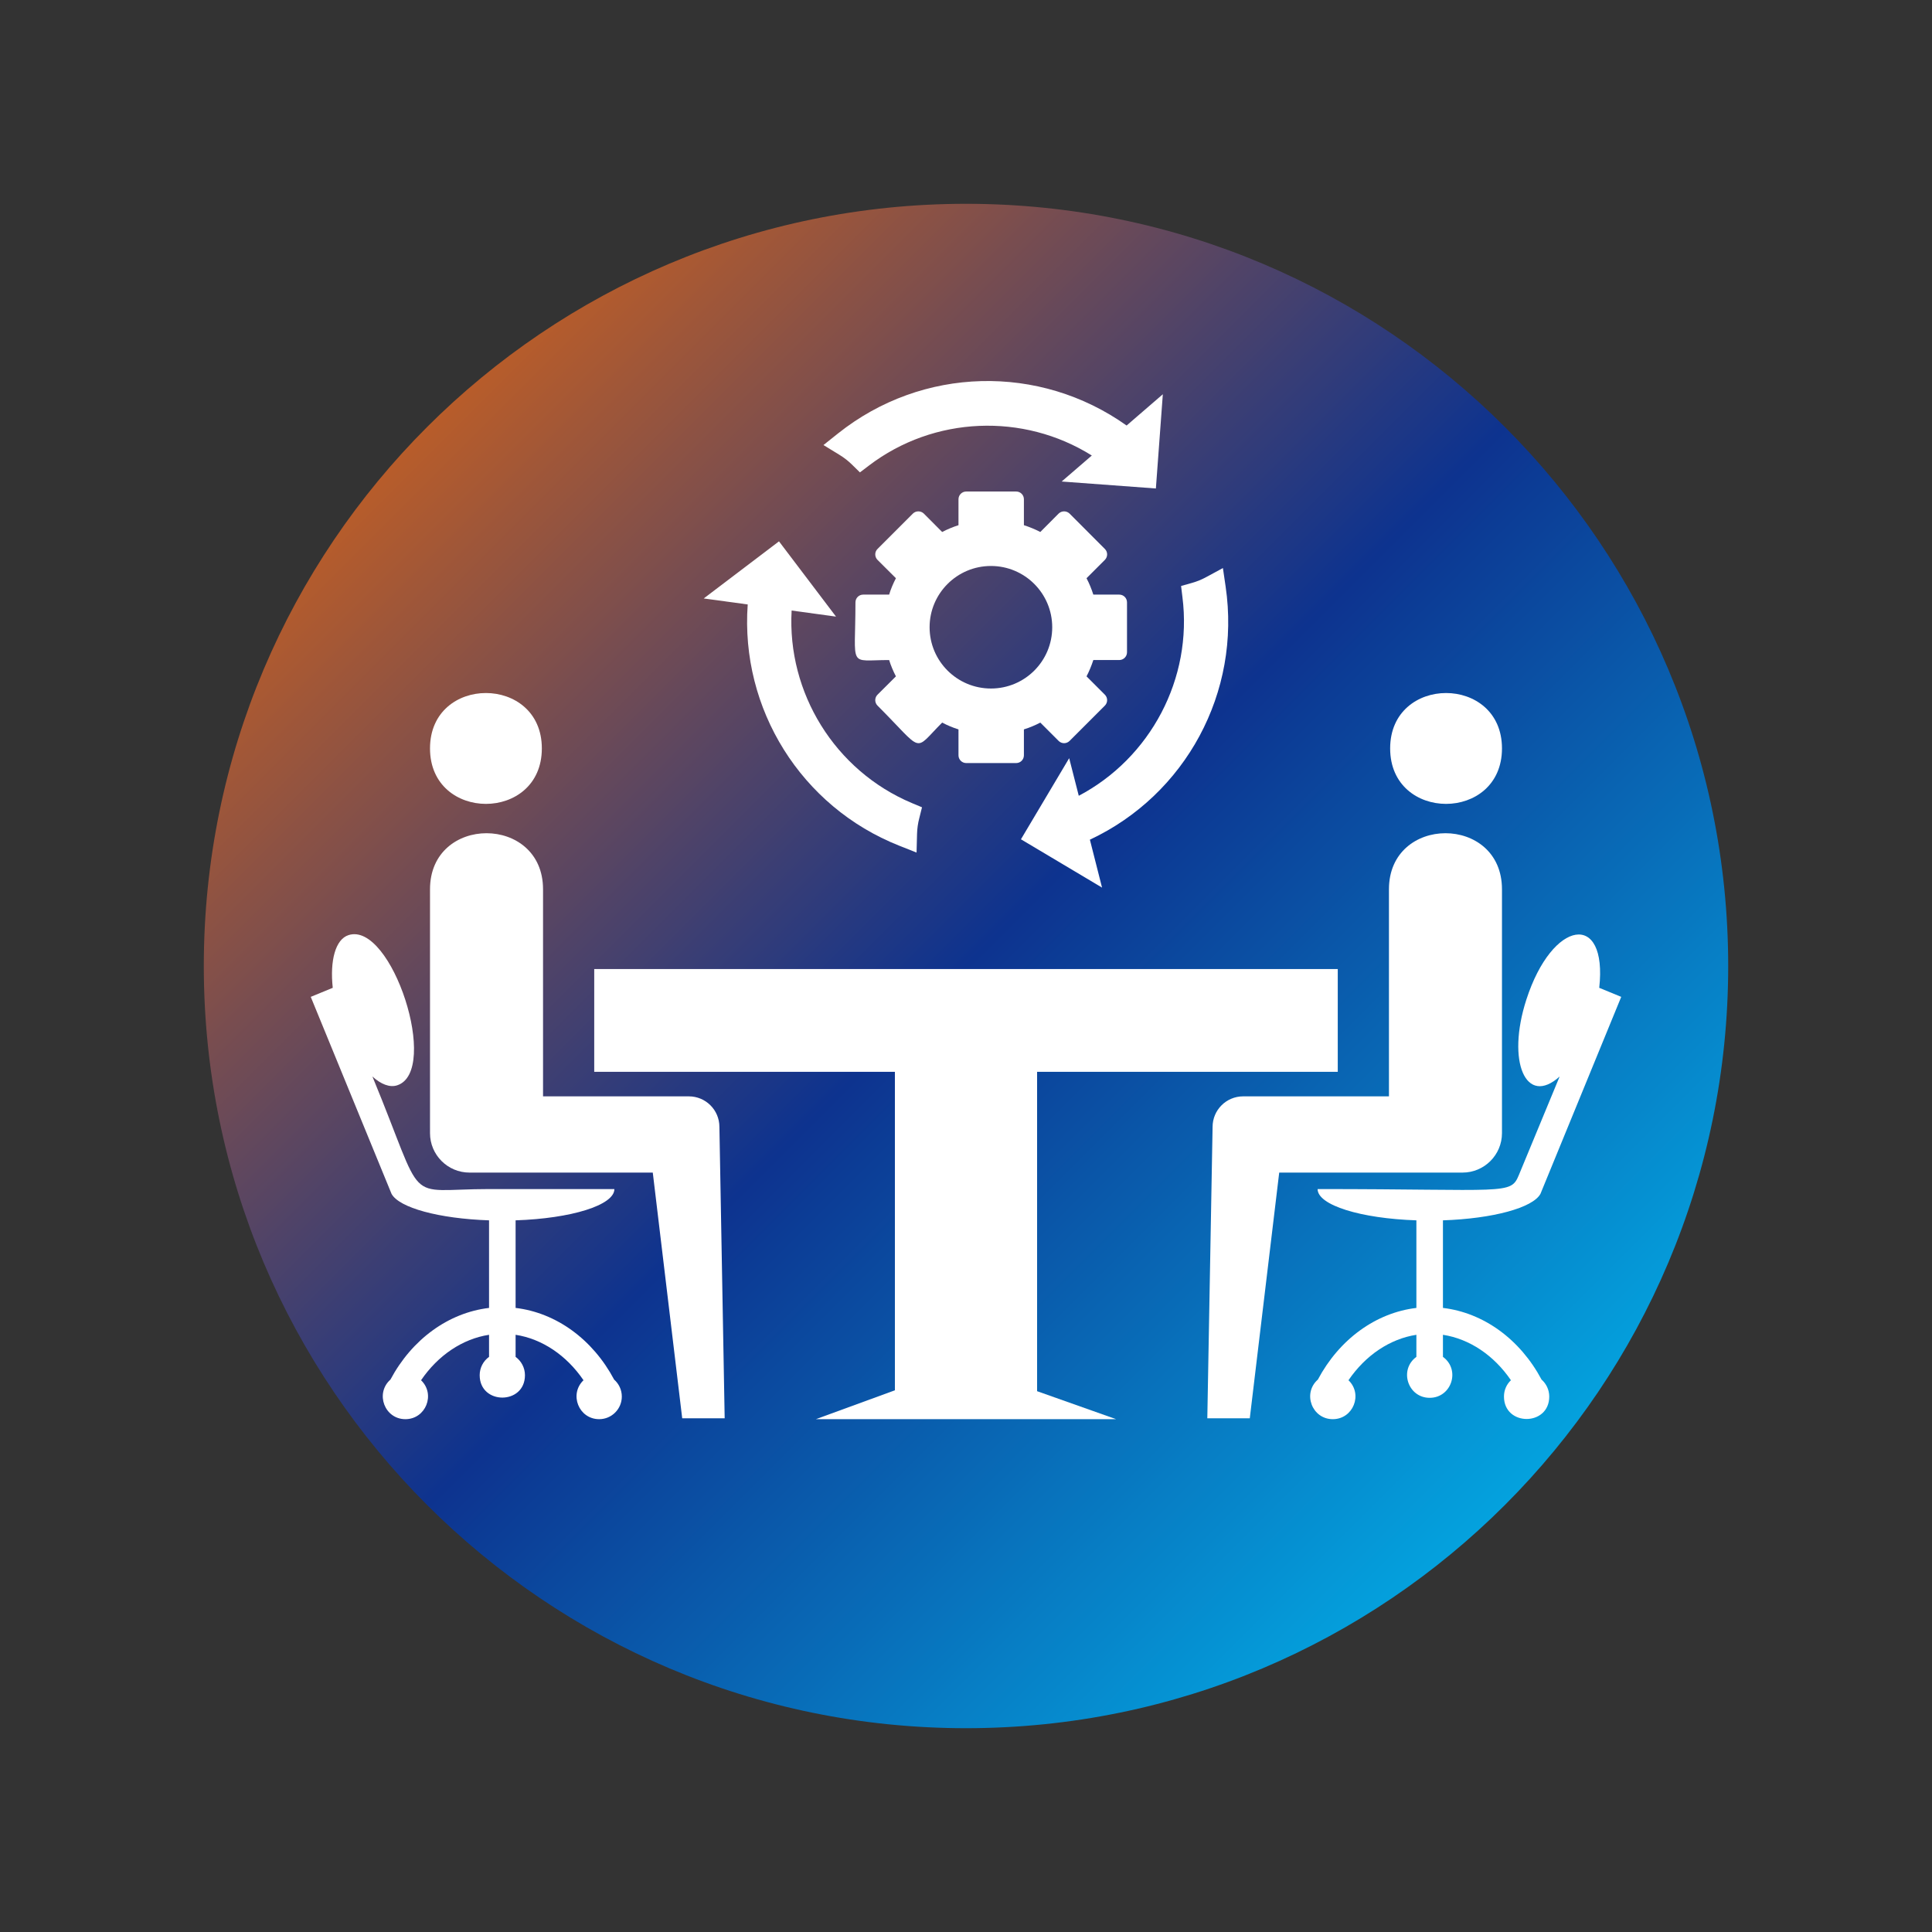 <svg xmlns="http://www.w3.org/2000/svg" xmlns:xlink="http://www.w3.org/1999/xlink" width="1080" zoomAndPan="magnify" viewBox="0 0 810 810" height="1080" preserveAspectRatio="xMidYMid meet" version="1.0"><rect x="0" y="0" width="810" height="810" fill="#333333" stroke="none"/><defs><clipPath id="5cae9206e5"><path d="M 85.445 85.445 L 724.555 85.445 L 724.555 724.555 L 85.445 724.555 Z M 85.445 85.445 " clip-rule="nonzero"/></clipPath><clipPath id="fba209d225"><path d="M 405 85.445 C 228.516 85.445 85.445 228.516 85.445 405 C 85.445 581.484 228.516 724.555 405 724.555 C 581.484 724.555 724.555 581.484 724.555 405 C 724.555 228.516 581.484 85.445 405 85.445 Z M 405 85.445 " clip-rule="nonzero"/></clipPath><linearGradient x1="0" gradientTransform="matrix(2.497, 0, 0, 2.497, 85.444, 85.444)" y1="0" x2="256" gradientUnits="userSpaceOnUse" y2="256" id="0ba2f2185a"><stop stop-opacity="1" stop-color="rgb(99.998%, 43.1%, 0%)" offset="0"/><stop stop-opacity="1" stop-color="rgb(99.257%, 42.918%, 0.438%)" offset="0.004"/><stop stop-opacity="1" stop-color="rgb(98.517%, 42.738%, 0.876%)" offset="0.008"/><stop stop-opacity="1" stop-color="rgb(97.775%, 42.557%, 1.314%)" offset="0.012"/><stop stop-opacity="1" stop-color="rgb(97.034%, 42.377%, 1.752%)" offset="0.016"/><stop stop-opacity="1" stop-color="rgb(96.292%, 42.197%, 2.19%)" offset="0.02"/><stop stop-opacity="1" stop-color="rgb(95.551%, 42.017%, 2.629%)" offset="0.023"/><stop stop-opacity="1" stop-color="rgb(94.809%, 41.835%, 3.067%)" offset="0.027"/><stop stop-opacity="1" stop-color="rgb(94.067%, 41.655%, 3.505%)" offset="0.031"/><stop stop-opacity="1" stop-color="rgb(93.326%, 41.475%, 3.943%)" offset="0.035"/><stop stop-opacity="1" stop-color="rgb(92.586%, 41.295%, 4.382%)" offset="0.039"/><stop stop-opacity="1" stop-color="rgb(91.844%, 41.113%, 4.82%)" offset="0.043"/><stop stop-opacity="1" stop-color="rgb(91.103%, 40.933%, 5.258%)" offset="0.047"/><stop stop-opacity="1" stop-color="rgb(90.361%, 40.753%, 5.696%)" offset="0.051"/><stop stop-opacity="1" stop-color="rgb(89.619%, 40.573%, 6.136%)" offset="0.055"/><stop stop-opacity="1" stop-color="rgb(88.878%, 40.392%, 6.573%)" offset="0.059"/><stop stop-opacity="1" stop-color="rgb(88.136%, 40.211%, 7.011%)" offset="0.062"/><stop stop-opacity="1" stop-color="rgb(87.395%, 40.031%, 7.449%)" offset="0.066"/><stop stop-opacity="1" stop-color="rgb(86.655%, 39.851%, 7.889%)" offset="0.07"/><stop stop-opacity="1" stop-color="rgb(85.913%, 39.67%, 8.327%)" offset="0.074"/><stop stop-opacity="1" stop-color="rgb(85.172%, 39.49%, 8.765%)" offset="0.078"/><stop stop-opacity="1" stop-color="rgb(84.43%, 39.31%, 9.203%)" offset="0.082"/><stop stop-opacity="1" stop-color="rgb(83.688%, 39.13%, 9.642%)" offset="0.086"/><stop stop-opacity="1" stop-color="rgb(82.947%, 38.948%, 10.08%)" offset="0.09"/><stop stop-opacity="1" stop-color="rgb(82.205%, 38.768%, 10.518%)" offset="0.094"/><stop stop-opacity="1" stop-color="rgb(81.464%, 38.586%, 10.956%)" offset="0.098"/><stop stop-opacity="1" stop-color="rgb(80.722%, 38.406%, 11.395%)" offset="0.102"/><stop stop-opacity="1" stop-color="rgb(79.98%, 38.226%, 11.833%)" offset="0.105"/><stop stop-opacity="1" stop-color="rgb(79.24%, 38.046%, 12.271%)" offset="0.109"/><stop stop-opacity="1" stop-color="rgb(78.499%, 37.865%, 12.709%)" offset="0.113"/><stop stop-opacity="1" stop-color="rgb(77.757%, 37.685%, 13.147%)" offset="0.117"/><stop stop-opacity="1" stop-color="rgb(77.016%, 37.505%, 13.585%)" offset="0.121"/><stop stop-opacity="1" stop-color="rgb(76.274%, 37.325%, 14.024%)" offset="0.125"/><stop stop-opacity="1" stop-color="rgb(75.533%, 37.143%, 14.462%)" offset="0.129"/><stop stop-opacity="1" stop-color="rgb(74.791%, 36.963%, 14.9%)" offset="0.133"/><stop stop-opacity="1" stop-color="rgb(74.049%, 36.783%, 15.338%)" offset="0.137"/><stop stop-opacity="1" stop-color="rgb(73.309%, 36.603%, 15.778%)" offset="0.141"/><stop stop-opacity="1" stop-color="rgb(72.568%, 36.421%, 16.216%)" offset="0.145"/><stop stop-opacity="1" stop-color="rgb(71.826%, 36.241%, 16.653%)" offset="0.148"/><stop stop-opacity="1" stop-color="rgb(71.085%, 36.061%, 17.091%)" offset="0.152"/><stop stop-opacity="1" stop-color="rgb(70.343%, 35.881%, 17.531%)" offset="0.156"/><stop stop-opacity="1" stop-color="rgb(69.601%, 35.699%, 17.969%)" offset="0.16"/><stop stop-opacity="1" stop-color="rgb(68.86%, 35.519%, 18.407%)" offset="0.164"/><stop stop-opacity="1" stop-color="rgb(68.118%, 35.339%, 18.845%)" offset="0.168"/><stop stop-opacity="1" stop-color="rgb(67.377%, 35.159%, 19.284%)" offset="0.172"/><stop stop-opacity="1" stop-color="rgb(66.635%, 34.978%, 19.722%)" offset="0.176"/><stop stop-opacity="1" stop-color="rgb(65.895%, 34.798%, 20.16%)" offset="0.18"/><stop stop-opacity="1" stop-color="rgb(65.154%, 34.616%, 20.598%)" offset="0.184"/><stop stop-opacity="1" stop-color="rgb(64.412%, 34.436%, 21.037%)" offset="0.188"/><stop stop-opacity="1" stop-color="rgb(63.67%, 34.256%, 21.475%)" offset="0.191"/><stop stop-opacity="1" stop-color="rgb(62.929%, 34.076%, 21.913%)" offset="0.195"/><stop stop-opacity="1" stop-color="rgb(62.187%, 33.894%, 22.351%)" offset="0.199"/><stop stop-opacity="1" stop-color="rgb(61.446%, 33.714%, 22.791%)" offset="0.203"/><stop stop-opacity="1" stop-color="rgb(60.704%, 33.534%, 23.228%)" offset="0.207"/><stop stop-opacity="1" stop-color="rgb(59.964%, 33.354%, 23.666%)" offset="0.211"/><stop stop-opacity="1" stop-color="rgb(59.222%, 33.173%, 24.104%)" offset="0.215"/><stop stop-opacity="1" stop-color="rgb(58.481%, 32.993%, 24.542%)" offset="0.219"/><stop stop-opacity="1" stop-color="rgb(57.739%, 32.812%, 24.98%)" offset="0.223"/><stop stop-opacity="1" stop-color="rgb(56.998%, 32.632%, 25.42%)" offset="0.227"/><stop stop-opacity="1" stop-color="rgb(56.256%, 32.451%, 25.858%)" offset="0.23"/><stop stop-opacity="1" stop-color="rgb(55.515%, 32.271%, 26.295%)" offset="0.234"/><stop stop-opacity="1" stop-color="rgb(54.773%, 32.091%, 26.733%)" offset="0.238"/><stop stop-opacity="1" stop-color="rgb(54.031%, 31.911%, 27.173%)" offset="0.242"/><stop stop-opacity="1" stop-color="rgb(53.29%, 31.729%, 27.611%)" offset="0.246"/><stop stop-opacity="1" stop-color="rgb(52.55%, 31.549%, 28.049%)" offset="0.25"/><stop stop-opacity="1" stop-color="rgb(51.808%, 31.369%, 28.487%)" offset="0.254"/><stop stop-opacity="1" stop-color="rgb(51.067%, 31.189%, 28.926%)" offset="0.258"/><stop stop-opacity="1" stop-color="rgb(50.325%, 31.007%, 29.364%)" offset="0.262"/><stop stop-opacity="1" stop-color="rgb(49.583%, 30.827%, 29.802%)" offset="0.266"/><stop stop-opacity="1" stop-color="rgb(48.842%, 30.646%, 30.24%)" offset="0.27"/><stop stop-opacity="1" stop-color="rgb(48.1%, 30.466%, 30.679%)" offset="0.273"/><stop stop-opacity="1" stop-color="rgb(47.359%, 30.286%, 31.117%)" offset="0.277"/><stop stop-opacity="1" stop-color="rgb(46.619%, 30.106%, 31.555%)" offset="0.281"/><stop stop-opacity="1" stop-color="rgb(45.877%, 29.924%, 31.993%)" offset="0.285"/><stop stop-opacity="1" stop-color="rgb(45.135%, 29.744%, 32.433%)" offset="0.289"/><stop stop-opacity="1" stop-color="rgb(44.394%, 29.564%, 32.87%)" offset="0.293"/><stop stop-opacity="1" stop-color="rgb(43.652%, 29.384%, 33.308%)" offset="0.297"/><stop stop-opacity="1" stop-color="rgb(42.911%, 29.202%, 33.746%)" offset="0.301"/><stop stop-opacity="1" stop-color="rgb(42.169%, 29.022%, 34.186%)" offset="0.305"/><stop stop-opacity="1" stop-color="rgb(41.428%, 28.842%, 34.624%)" offset="0.309"/><stop stop-opacity="1" stop-color="rgb(40.686%, 28.662%, 35.062%)" offset="0.312"/><stop stop-opacity="1" stop-color="rgb(39.944%, 28.481%, 35.5%)" offset="0.316"/><stop stop-opacity="1" stop-color="rgb(39.204%, 28.3%, 35.939%)" offset="0.32"/><stop stop-opacity="1" stop-color="rgb(38.463%, 28.12%, 36.377%)" offset="0.324"/><stop stop-opacity="1" stop-color="rgb(37.721%, 27.94%, 36.815%)" offset="0.328"/><stop stop-opacity="1" stop-color="rgb(36.98%, 27.759%, 37.253%)" offset="0.332"/><stop stop-opacity="1" stop-color="rgb(36.238%, 27.579%, 37.691%)" offset="0.336"/><stop stop-opacity="1" stop-color="rgb(35.497%, 27.399%, 38.129%)" offset="0.34"/><stop stop-opacity="1" stop-color="rgb(34.755%, 27.219%, 38.568%)" offset="0.344"/><stop stop-opacity="1" stop-color="rgb(34.013%, 27.037%, 39.006%)" offset="0.348"/><stop stop-opacity="1" stop-color="rgb(33.273%, 26.857%, 39.444%)" offset="0.352"/><stop stop-opacity="1" stop-color="rgb(32.532%, 26.675%, 39.882%)" offset="0.355"/><stop stop-opacity="1" stop-color="rgb(31.79%, 26.495%, 40.321%)" offset="0.359"/><stop stop-opacity="1" stop-color="rgb(31.049%, 26.315%, 40.759%)" offset="0.363"/><stop stop-opacity="1" stop-color="rgb(30.307%, 26.135%, 41.197%)" offset="0.367"/><stop stop-opacity="1" stop-color="rgb(29.565%, 25.954%, 41.635%)" offset="0.371"/><stop stop-opacity="1" stop-color="rgb(28.824%, 25.774%, 42.075%)" offset="0.375"/><stop stop-opacity="1" stop-color="rgb(28.082%, 25.594%, 42.513%)" offset="0.379"/><stop stop-opacity="1" stop-color="rgb(27.341%, 25.414%, 42.95%)" offset="0.383"/><stop stop-opacity="1" stop-color="rgb(26.599%, 25.232%, 43.388%)" offset="0.387"/><stop stop-opacity="1" stop-color="rgb(25.859%, 25.052%, 43.828%)" offset="0.391"/><stop stop-opacity="1" stop-color="rgb(25.117%, 24.872%, 44.266%)" offset="0.395"/><stop stop-opacity="1" stop-color="rgb(24.376%, 24.692%, 44.704%)" offset="0.398"/><stop stop-opacity="1" stop-color="rgb(23.634%, 24.51%, 45.142%)" offset="0.402"/><stop stop-opacity="1" stop-color="rgb(22.893%, 24.33%, 45.581%)" offset="0.406"/><stop stop-opacity="1" stop-color="rgb(22.151%, 24.15%, 46.019%)" offset="0.41"/><stop stop-opacity="1" stop-color="rgb(21.41%, 23.97%, 46.457%)" offset="0.414"/><stop stop-opacity="1" stop-color="rgb(20.668%, 23.788%, 46.895%)" offset="0.418"/><stop stop-opacity="1" stop-color="rgb(19.928%, 23.608%, 47.334%)" offset="0.422"/><stop stop-opacity="1" stop-color="rgb(19.186%, 23.428%, 47.772%)" offset="0.426"/><stop stop-opacity="1" stop-color="rgb(18.445%, 23.248%, 48.21%)" offset="0.43"/><stop stop-opacity="1" stop-color="rgb(17.703%, 23.067%, 48.648%)" offset="0.434"/><stop stop-opacity="1" stop-color="rgb(16.962%, 22.887%, 49.086%)" offset="0.438"/><stop stop-opacity="1" stop-color="rgb(16.22%, 22.707%, 49.524%)" offset="0.441"/><stop stop-opacity="1" stop-color="rgb(15.479%, 22.527%, 49.963%)" offset="0.445"/><stop stop-opacity="1" stop-color="rgb(14.737%, 22.345%, 50.401%)" offset="0.449"/><stop stop-opacity="1" stop-color="rgb(13.995%, 22.165%, 50.839%)" offset="0.453"/><stop stop-opacity="1" stop-color="rgb(13.254%, 21.983%, 51.277%)" offset="0.457"/><stop stop-opacity="1" stop-color="rgb(12.514%, 21.803%, 51.717%)" offset="0.461"/><stop stop-opacity="1" stop-color="rgb(11.772%, 21.623%, 52.155%)" offset="0.465"/><stop stop-opacity="1" stop-color="rgb(11.031%, 21.443%, 52.592%)" offset="0.469"/><stop stop-opacity="1" stop-color="rgb(10.289%, 21.262%, 53.03%)" offset="0.473"/><stop stop-opacity="1" stop-color="rgb(9.547%, 21.082%, 53.47%)" offset="0.477"/><stop stop-opacity="1" stop-color="rgb(8.806%, 20.901%, 53.908%)" offset="0.48"/><stop stop-opacity="1" stop-color="rgb(8.064%, 20.721%, 54.346%)" offset="0.484"/><stop stop-opacity="1" stop-color="rgb(7.323%, 20.54%, 54.784%)" offset="0.488"/><stop stop-opacity="1" stop-color="rgb(6.583%, 20.36%, 55.223%)" offset="0.492"/><stop stop-opacity="1" stop-color="rgb(5.841%, 20.18%, 55.661%)" offset="0.496"/><stop stop-opacity="1" stop-color="rgb(5.099%, 20%, 56.099%)" offset="0.5"/><stop stop-opacity="1" stop-color="rgb(5.06%, 20.48%, 56.442%)" offset="0.504"/><stop stop-opacity="1" stop-color="rgb(5.02%, 20.961%, 56.786%)" offset="0.508"/><stop stop-opacity="1" stop-color="rgb(4.979%, 21.442%, 57.127%)" offset="0.512"/><stop stop-opacity="1" stop-color="rgb(4.939%, 21.924%, 57.471%)" offset="0.516"/><stop stop-opacity="1" stop-color="rgb(4.9%, 22.404%, 57.814%)" offset="0.52"/><stop stop-opacity="1" stop-color="rgb(4.86%, 22.887%, 58.157%)" offset="0.523"/><stop stop-opacity="1" stop-color="rgb(4.82%, 23.367%, 58.499%)" offset="0.527"/><stop stop-opacity="1" stop-color="rgb(4.781%, 23.849%, 58.842%)" offset="0.531"/><stop stop-opacity="1" stop-color="rgb(4.741%, 24.33%, 59.186%)" offset="0.535"/><stop stop-opacity="1" stop-color="rgb(4.701%, 24.812%, 59.529%)" offset="0.539"/><stop stop-opacity="1" stop-color="rgb(4.66%, 25.293%, 59.871%)" offset="0.543"/><stop stop-opacity="1" stop-color="rgb(4.62%, 25.774%, 60.214%)" offset="0.547"/><stop stop-opacity="1" stop-color="rgb(4.581%, 26.254%, 60.558%)" offset="0.551"/><stop stop-opacity="1" stop-color="rgb(4.541%, 26.736%, 60.901%)" offset="0.555"/><stop stop-opacity="1" stop-color="rgb(4.501%, 27.217%, 61.243%)" offset="0.559"/><stop stop-opacity="1" stop-color="rgb(4.462%, 27.699%, 61.586%)" offset="0.562"/><stop stop-opacity="1" stop-color="rgb(4.422%, 28.18%, 61.929%)" offset="0.566"/><stop stop-opacity="1" stop-color="rgb(4.382%, 28.662%, 62.273%)" offset="0.57"/><stop stop-opacity="1" stop-color="rgb(4.343%, 29.143%, 62.616%)" offset="0.574"/><stop stop-opacity="1" stop-color="rgb(4.303%, 29.625%, 62.959%)" offset="0.578"/><stop stop-opacity="1" stop-color="rgb(4.262%, 30.106%, 63.301%)" offset="0.582"/><stop stop-opacity="1" stop-color="rgb(4.222%, 30.586%, 63.644%)" offset="0.586"/><stop stop-opacity="1" stop-color="rgb(4.182%, 31.067%, 63.988%)" offset="0.59"/><stop stop-opacity="1" stop-color="rgb(4.143%, 31.549%, 64.331%)" offset="0.594"/><stop stop-opacity="1" stop-color="rgb(4.103%, 32.03%, 64.673%)" offset="0.598"/><stop stop-opacity="1" stop-color="rgb(4.063%, 32.512%, 65.016%)" offset="0.602"/><stop stop-opacity="1" stop-color="rgb(4.024%, 32.993%, 65.359%)" offset="0.605"/><stop stop-opacity="1" stop-color="rgb(3.984%, 33.475%, 65.703%)" offset="0.609"/><stop stop-opacity="1" stop-color="rgb(3.943%, 33.955%, 66.045%)" offset="0.613"/><stop stop-opacity="1" stop-color="rgb(3.903%, 34.436%, 66.388%)" offset="0.617"/><stop stop-opacity="1" stop-color="rgb(3.864%, 34.917%, 66.731%)" offset="0.621"/><stop stop-opacity="1" stop-color="rgb(3.824%, 35.399%, 67.075%)" offset="0.625"/><stop stop-opacity="1" stop-color="rgb(3.784%, 35.88%, 67.416%)" offset="0.629"/><stop stop-opacity="1" stop-color="rgb(3.745%, 36.362%, 67.76%)" offset="0.633"/><stop stop-opacity="1" stop-color="rgb(3.705%, 36.842%, 68.103%)" offset="0.637"/><stop stop-opacity="1" stop-color="rgb(3.665%, 37.325%, 68.446%)" offset="0.641"/><stop stop-opacity="1" stop-color="rgb(3.625%, 37.805%, 68.788%)" offset="0.645"/><stop stop-opacity="1" stop-color="rgb(3.586%, 38.287%, 69.131%)" offset="0.648"/><stop stop-opacity="1" stop-color="rgb(3.545%, 38.768%, 69.475%)" offset="0.652"/><stop stop-opacity="1" stop-color="rgb(3.505%, 39.249%, 69.818%)" offset="0.656"/><stop stop-opacity="1" stop-color="rgb(3.465%, 39.729%, 70.16%)" offset="0.66"/><stop stop-opacity="1" stop-color="rgb(3.426%, 40.211%, 70.503%)" offset="0.664"/><stop stop-opacity="1" stop-color="rgb(3.386%, 40.692%, 70.847%)" offset="0.668"/><stop stop-opacity="1" stop-color="rgb(3.346%, 41.174%, 71.19%)" offset="0.672"/><stop stop-opacity="1" stop-color="rgb(3.307%, 41.655%, 71.533%)" offset="0.676"/><stop stop-opacity="1" stop-color="rgb(3.267%, 42.137%, 71.877%)" offset="0.68"/><stop stop-opacity="1" stop-color="rgb(3.226%, 42.618%, 72.218%)" offset="0.684"/><stop stop-opacity="1" stop-color="rgb(3.186%, 43.1%, 72.562%)" offset="0.688"/><stop stop-opacity="1" stop-color="rgb(3.146%, 43.581%, 72.905%)" offset="0.691"/><stop stop-opacity="1" stop-color="rgb(3.107%, 44.061%, 73.248%)" offset="0.695"/><stop stop-opacity="1" stop-color="rgb(3.067%, 44.542%, 73.59%)" offset="0.699"/><stop stop-opacity="1" stop-color="rgb(3.027%, 45.024%, 73.933%)" offset="0.703"/><stop stop-opacity="1" stop-color="rgb(2.988%, 45.505%, 74.277%)" offset="0.707"/><stop stop-opacity="1" stop-color="rgb(2.948%, 45.987%, 74.62%)" offset="0.711"/><stop stop-opacity="1" stop-color="rgb(2.908%, 46.468%, 74.962%)" offset="0.715"/><stop stop-opacity="1" stop-color="rgb(2.869%, 46.95%, 75.305%)" offset="0.719"/><stop stop-opacity="1" stop-color="rgb(2.827%, 47.43%, 75.648%)" offset="0.723"/><stop stop-opacity="1" stop-color="rgb(2.788%, 47.911%, 75.992%)" offset="0.727"/><stop stop-opacity="1" stop-color="rgb(2.748%, 48.392%, 76.334%)" offset="0.73"/><stop stop-opacity="1" stop-color="rgb(2.708%, 48.874%, 76.677%)" offset="0.734"/><stop stop-opacity="1" stop-color="rgb(2.669%, 49.355%, 77.02%)" offset="0.738"/><stop stop-opacity="1" stop-color="rgb(2.629%, 49.837%, 77.364%)" offset="0.742"/><stop stop-opacity="1" stop-color="rgb(2.589%, 50.317%, 77.705%)" offset="0.746"/><stop stop-opacity="1" stop-color="rgb(2.55%, 50.8%, 78.049%)" offset="0.75"/><stop stop-opacity="1" stop-color="rgb(2.509%, 51.28%, 78.392%)" offset="0.754"/><stop stop-opacity="1" stop-color="rgb(2.469%, 51.762%, 78.735%)" offset="0.758"/><stop stop-opacity="1" stop-color="rgb(2.429%, 52.243%, 79.077%)" offset="0.762"/><stop stop-opacity="1" stop-color="rgb(2.39%, 52.724%, 79.42%)" offset="0.766"/><stop stop-opacity="1" stop-color="rgb(2.35%, 53.204%, 79.764%)" offset="0.77"/><stop stop-opacity="1" stop-color="rgb(2.31%, 53.687%, 80.107%)" offset="0.773"/><stop stop-opacity="1" stop-color="rgb(2.271%, 54.167%, 80.449%)" offset="0.777"/><stop stop-opacity="1" stop-color="rgb(2.231%, 54.649%, 80.792%)" offset="0.781"/><stop stop-opacity="1" stop-color="rgb(2.191%, 55.13%, 81.136%)" offset="0.785"/><stop stop-opacity="1" stop-color="rgb(2.151%, 55.612%, 81.479%)" offset="0.789"/><stop stop-opacity="1" stop-color="rgb(2.11%, 56.093%, 81.822%)" offset="0.793"/><stop stop-opacity="1" stop-color="rgb(2.071%, 56.573%, 82.166%)" offset="0.797"/><stop stop-opacity="1" stop-color="rgb(2.031%, 57.054%, 82.507%)" offset="0.801"/><stop stop-opacity="1" stop-color="rgb(1.991%, 57.536%, 82.851%)" offset="0.805"/><stop stop-opacity="1" stop-color="rgb(1.952%, 58.017%, 83.194%)" offset="0.809"/><stop stop-opacity="1" stop-color="rgb(1.912%, 58.499%, 83.537%)" offset="0.812"/><stop stop-opacity="1" stop-color="rgb(1.872%, 58.98%, 83.879%)" offset="0.816"/><stop stop-opacity="1" stop-color="rgb(1.833%, 59.462%, 84.222%)" offset="0.82"/><stop stop-opacity="1" stop-color="rgb(1.791%, 59.943%, 84.566%)" offset="0.824"/><stop stop-opacity="1" stop-color="rgb(1.752%, 60.425%, 84.909%)" offset="0.828"/><stop stop-opacity="1" stop-color="rgb(1.712%, 60.905%, 85.251%)" offset="0.832"/><stop stop-opacity="1" stop-color="rgb(1.672%, 61.386%, 85.594%)" offset="0.836"/><stop stop-opacity="1" stop-color="rgb(1.633%, 61.867%, 85.938%)" offset="0.84"/><stop stop-opacity="1" stop-color="rgb(1.593%, 62.349%, 86.281%)" offset="0.844"/><stop stop-opacity="1" stop-color="rgb(1.553%, 62.83%, 86.623%)" offset="0.848"/><stop stop-opacity="1" stop-color="rgb(1.514%, 63.312%, 86.966%)" offset="0.852"/><stop stop-opacity="1" stop-color="rgb(1.474%, 63.792%, 87.309%)" offset="0.855"/><stop stop-opacity="1" stop-color="rgb(1.434%, 64.275%, 87.653%)" offset="0.859"/><stop stop-opacity="1" stop-color="rgb(1.393%, 64.755%, 87.994%)" offset="0.863"/><stop stop-opacity="1" stop-color="rgb(1.353%, 65.237%, 88.338%)" offset="0.867"/><stop stop-opacity="1" stop-color="rgb(1.314%, 65.718%, 88.681%)" offset="0.871"/><stop stop-opacity="1" stop-color="rgb(1.274%, 66.199%, 89.024%)" offset="0.875"/><stop stop-opacity="1" stop-color="rgb(1.234%, 66.679%, 89.366%)" offset="0.879"/><stop stop-opacity="1" stop-color="rgb(1.195%, 67.162%, 89.709%)" offset="0.883"/><stop stop-opacity="1" stop-color="rgb(1.155%, 67.642%, 90.053%)" offset="0.887"/><stop stop-opacity="1" stop-color="rgb(1.115%, 68.124%, 90.396%)" offset="0.891"/><stop stop-opacity="1" stop-color="rgb(1.074%, 68.605%, 90.739%)" offset="0.895"/><stop stop-opacity="1" stop-color="rgb(1.035%, 69.087%, 91.083%)" offset="0.898"/><stop stop-opacity="1" stop-color="rgb(0.995%, 69.568%, 91.425%)" offset="0.902"/><stop stop-opacity="1" stop-color="rgb(0.955%, 70.049%, 91.768%)" offset="0.906"/><stop stop-opacity="1" stop-color="rgb(0.916%, 70.529%, 92.111%)" offset="0.91"/><stop stop-opacity="1" stop-color="rgb(0.876%, 71.011%, 92.455%)" offset="0.914"/><stop stop-opacity="1" stop-color="rgb(0.836%, 71.492%, 92.796%)" offset="0.918"/><stop stop-opacity="1" stop-color="rgb(0.797%, 71.974%, 93.14%)" offset="0.922"/><stop stop-opacity="1" stop-color="rgb(0.757%, 72.455%, 93.483%)" offset="0.926"/><stop stop-opacity="1" stop-color="rgb(0.717%, 72.937%, 93.826%)" offset="0.93"/><stop stop-opacity="1" stop-color="rgb(0.676%, 73.418%, 94.168%)" offset="0.934"/><stop stop-opacity="1" stop-color="rgb(0.636%, 73.9%, 94.511%)" offset="0.938"/><stop stop-opacity="1" stop-color="rgb(0.597%, 74.38%, 94.855%)" offset="0.941"/><stop stop-opacity="1" stop-color="rgb(0.557%, 74.861%, 95.198%)" offset="0.945"/><stop stop-opacity="1" stop-color="rgb(0.517%, 75.342%, 95.54%)" offset="0.949"/><stop stop-opacity="1" stop-color="rgb(0.478%, 75.824%, 95.883%)" offset="0.953"/><stop stop-opacity="1" stop-color="rgb(0.438%, 76.305%, 96.227%)" offset="0.957"/><stop stop-opacity="1" stop-color="rgb(0.398%, 76.787%, 96.57%)" offset="0.961"/><stop stop-opacity="1" stop-color="rgb(0.357%, 77.267%, 96.912%)" offset="0.965"/><stop stop-opacity="1" stop-color="rgb(0.317%, 77.75%, 97.255%)" offset="0.969"/><stop stop-opacity="1" stop-color="rgb(0.278%, 78.23%, 97.598%)" offset="0.973"/><stop stop-opacity="1" stop-color="rgb(0.238%, 78.712%, 97.942%)" offset="0.977"/><stop stop-opacity="1" stop-color="rgb(0.198%, 79.193%, 98.283%)" offset="0.98"/><stop stop-opacity="1" stop-color="rgb(0.159%, 79.674%, 98.627%)" offset="0.984"/><stop stop-opacity="1" stop-color="rgb(0.119%, 80.154%, 98.97%)" offset="0.988"/><stop stop-opacity="1" stop-color="rgb(0.079%, 80.637%, 99.313%)" offset="0.992"/><stop stop-opacity="1" stop-color="rgb(0.04%, 81.117%, 99.655%)" offset="0.996"/><stop stop-opacity="1" stop-color="rgb(0%, 81.599%, 99.998%)" offset="1"/></linearGradient><clipPath id="1da927bf79"><path d="M 130.285 391 L 261 391 L 261 595 L 130.285 595 Z M 130.285 391 " clip-rule="nonzero"/></clipPath></defs><g clip-path="url(#5cae9206e5)"><g clip-path="url(#fba209d225)"><path fill="url(#0ba2f2185a)" d="M 85.445 85.445 L 85.445 724.555 L 724.555 724.555 L 724.555 85.445 Z M 85.445 85.445 " fill-rule="nonzero"/></g></g><path fill="#ffffff" d="M 227.168 313.781 C 227.168 282.828 180.285 282.797 180.285 313.781 C 180.285 344.766 227.168 344.801 227.168 313.781 " fill-opacity="1" fill-rule="nonzero"/><g clip-path="url(#1da927bf79)"><path fill="#ffffff" d="M 216.168 548.352 L 216.168 511.633 C 239.473 510.859 257.582 505.293 257.582 498.52 C 198.664 498.52 226.297 498.52 205.035 498.52 C 168.617 498.52 179.012 506.734 156.141 451.336 C 159.73 454.59 163.387 456.031 166.504 455.027 C 184.645 449.156 164.258 386.18 146.113 392.051 C 140.617 393.828 138.27 402.746 139.508 414.148 L 130.285 417.938 C 130.285 417.973 164.156 500.531 164.156 500.531 C 167.344 506.367 184.074 510.926 205.035 511.633 L 205.035 548.352 C 188.066 550.363 172.742 561.43 163.688 578.398 C 157.18 584.164 161.238 594.996 169.957 594.996 C 178.508 594.996 182.668 584.566 176.531 578.668 C 183.672 568.203 193.902 561.328 205.035 559.617 L 205.035 568.875 C 202.652 570.586 201.109 573.402 201.109 576.555 C 201.109 589.062 220.09 589.094 220.09 576.555 C 220.09 573.402 218.516 570.586 216.168 568.875 L 216.168 559.617 C 227.266 561.328 237.496 568.203 244.637 578.668 C 238.5 584.566 242.66 594.996 251.211 594.996 C 256.441 594.996 260.699 590.738 260.699 585.508 C 260.699 582.656 259.426 580.109 257.48 578.398 C 248.461 561.43 233.102 550.363 216.168 548.352 " fill-opacity="1" fill-rule="nonzero"/></g><path fill="#ffffff" d="M 288.801 459.652 L 227.672 459.652 C 227.672 415.625 227.672 417.031 227.672 372.836 C 227.672 341.512 180.285 341.48 180.285 372.836 L 180.285 475.078 C 180.285 484.199 187.699 491.613 196.82 491.613 L 273.68 491.613 L 286.02 594.629 L 303.824 594.629 L 301.613 472.465 C 301.613 465.387 295.879 459.652 288.801 459.652 " fill-opacity="1" fill-rule="nonzero"/><path fill="#ffffff" d="M 629.711 313.781 C 629.711 282.797 582.828 282.828 582.828 313.781 C 582.828 344.801 629.711 344.766 629.711 313.781 " fill-opacity="1" fill-rule="nonzero"/><path fill="#ffffff" d="M 604.961 548.352 L 604.961 511.633 C 625.922 510.926 642.652 506.367 645.84 500.531 C 645.84 500.531 679.707 417.973 679.707 417.938 L 670.488 414.148 C 674.043 381.922 650.836 385.375 639.938 419.078 C 631.488 445.168 639.805 464.047 653.887 451.336 L 636.785 492.652 C 633.297 501.102 631.621 498.52 552.414 498.52 C 552.414 505.293 570.523 510.859 593.828 511.633 L 593.828 548.352 C 576.895 550.363 561.535 561.43 552.516 578.398 C 545.977 584.164 550.066 594.996 558.785 594.996 C 567.336 594.996 571.496 584.566 565.359 578.668 C 572.5 568.203 582.727 561.328 593.828 559.617 L 593.828 568.875 C 586.418 574.273 590.238 586.043 599.395 586.043 C 608.582 586.043 612.406 574.273 604.961 568.875 L 604.961 559.617 C 616.094 561.328 626.324 568.203 633.465 578.668 C 631.656 580.375 630.547 582.789 630.547 585.508 C 630.547 598.047 649.527 598.047 649.527 585.508 C 649.527 582.656 648.254 580.109 646.309 578.398 C 637.254 561.43 621.93 550.363 604.961 548.352 " fill-opacity="1" fill-rule="nonzero"/><path fill="#ffffff" d="M 629.711 475.078 L 629.711 372.836 C 629.711 341.48 582.324 341.512 582.324 372.836 C 582.324 417.031 582.324 415.625 582.324 459.652 L 521.195 459.652 C 514.117 459.652 508.383 465.387 508.383 472.465 L 506.172 594.629 L 523.977 594.629 L 536.316 491.613 L 613.176 491.613 C 622.297 491.613 629.711 484.199 629.711 475.078 " fill-opacity="1" fill-rule="nonzero"/><path fill="#ffffff" d="M 434.809 449.359 L 560.863 449.359 L 560.863 406.27 L 249.133 406.27 L 249.133 449.359 L 375.188 449.359 L 375.188 582.891 L 342.055 594.996 C 413.012 594.996 396.949 594.996 467.941 594.996 L 434.809 583.262 L 434.809 449.359 " fill-opacity="1" fill-rule="nonzero"/><path fill="#ffffff" d="M 376.996 354.559 L 384.273 357.441 L 384.477 349.594 C 384.543 347.383 384.844 345.168 385.414 343.023 L 386.555 338.461 L 382.227 336.652 C 350.035 323.07 329.949 290.441 331.895 255.969 L 350.504 258.516 L 326.594 226.961 L 295.039 250.906 L 313.484 253.418 C 310.332 297.215 335.883 338.262 376.996 354.559 " fill-opacity="1" fill-rule="nonzero"/><path fill="#ffffff" d="M 452.281 333.633 L 448.258 317.871 L 428.035 351.875 L 462.039 372.129 L 456.941 352.043 C 497.117 333.195 520.387 290.238 513.848 245.906 L 512.711 238.16 L 505.836 241.883 C 503.891 242.957 501.844 243.797 499.699 244.398 L 495.172 245.672 L 495.742 250.336 C 500.066 284.438 482.359 317.77 452.281 333.633 " fill-opacity="1" fill-rule="nonzero"/><path fill="#ffffff" d="M 357.145 194.734 L 360.531 198.055 L 364.289 195.203 C 391.551 174.414 429.074 173.004 457.746 190.98 L 445.105 201.879 L 484.609 204.797 L 487.523 165.293 L 472.336 178.402 C 435.816 152.449 386.688 153.59 351.344 181.723 L 345.242 186.586 L 351.914 190.676 C 353.793 191.816 355.57 193.191 357.145 194.734 " fill-opacity="1" fill-rule="nonzero"/><path fill="#ffffff" d="M 389.738 262.977 C 389.738 248.793 401.277 237.289 415.461 237.289 C 429.645 237.289 441.148 248.793 441.148 262.977 C 441.148 277.195 429.645 288.664 415.461 288.664 C 401.277 288.664 389.738 277.195 389.738 262.977 Z M 405.098 319.918 L 426.023 319.918 C 427.836 319.918 429.277 318.477 429.277 316.664 L 429.277 305.801 C 431.656 305.062 433.973 304.09 436.152 302.949 L 443.832 310.629 C 445.105 311.902 447.148 311.902 448.426 310.629 L 463.215 295.84 C 464.488 294.566 464.488 292.52 463.215 291.246 L 455.535 283.566 C 456.676 281.387 457.613 279.074 458.383 276.727 L 469.25 276.727 C 471.059 276.727 472.504 275.25 472.504 273.473 L 472.504 252.547 C 472.504 250.738 471.059 249.293 469.25 249.293 L 458.383 249.293 C 457.613 246.879 456.676 244.602 455.535 242.422 L 463.215 234.742 C 464.488 233.465 464.488 231.387 463.215 230.148 L 448.426 215.324 C 447.148 214.082 445.105 214.082 443.832 215.324 L 436.152 223.039 C 433.973 221.898 431.656 220.957 429.277 220.188 L 429.277 209.32 C 429.277 207.512 427.836 206.07 426.023 206.07 L 405.098 206.07 C 403.32 206.07 401.848 207.512 401.848 209.32 L 401.848 220.188 C 399.465 220.957 397.184 221.898 395.004 223.039 L 387.324 215.324 C 386.051 214.082 383.973 214.082 382.73 215.324 L 367.91 230.148 C 366.637 231.387 366.637 233.465 367.91 234.742 L 375.621 242.422 C 374.48 244.602 373.508 246.879 372.773 249.293 L 361.906 249.293 C 360.098 249.293 358.652 250.738 358.652 252.547 C 358.652 280.547 355.336 276.727 372.773 276.727 C 373.508 279.074 374.48 281.387 375.621 283.566 L 367.91 291.246 C 366.637 292.52 366.637 294.566 367.91 295.84 C 387.727 315.66 382.664 315.289 395.004 302.949 C 397.184 304.09 399.465 305.062 401.848 305.801 L 401.848 316.664 C 401.848 318.477 403.32 319.918 405.098 319.918 " fill-opacity="1" fill-rule="nonzero"/></svg>